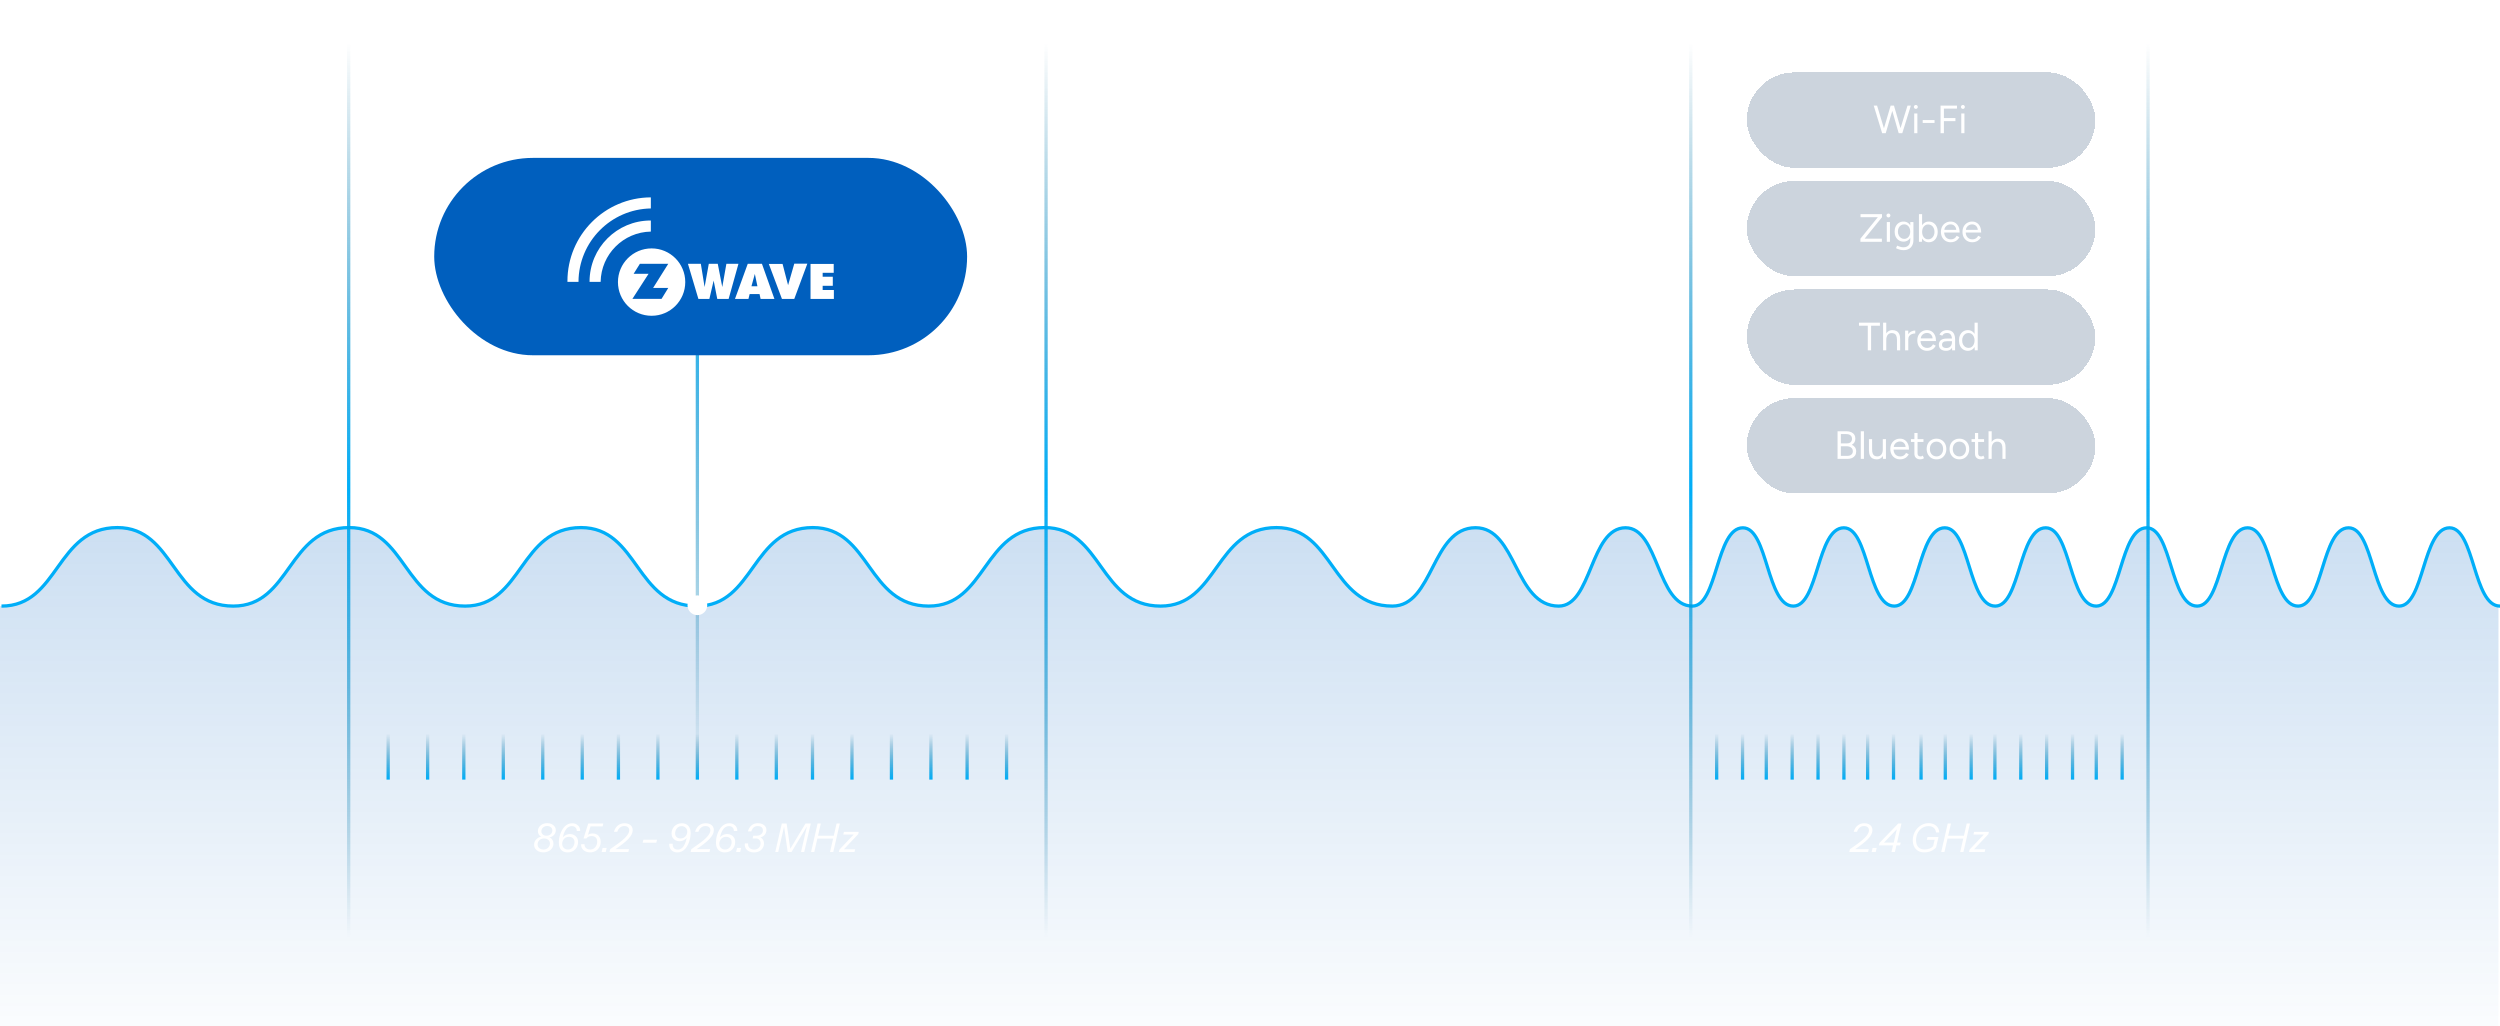 <svg xmlns="http://www.w3.org/2000/svg" width="760" height="312" fill="none" viewBox="0 0 760 312"><g clip-path="url(#clip0_615_357)"><path fill="url(#paint0_linear_615_357)" d="M759.533 184.253C751.37 184.253 751.835 160.457 744.189 160.457C736.025 160.457 736.49 184.253 728.844 184.253C720.681 184.253 721.146 160.457 713.499 160.457C705.336 160.457 705.801 184.253 698.155 184.253C689.991 184.253 690.456 160.457 682.81 160.457C674.647 160.457 675.112 184.253 667.465 184.253C659.302 184.253 659.767 160.457 652.121 160.457C643.957 160.457 644.422 184.253 636.776 184.253C628.613 184.253 629.078 160.457 621.431 160.457C613.268 160.457 613.733 184.253 606.087 184.253C597.923 184.253 598.388 160.457 590.742 160.457C582.579 160.457 583.044 184.253 575.397 184.253C567.234 184.253 567.699 160.457 560.053 160.457C551.889 160.457 552.354 184.253 544.708 184.253C536.545 184.253 537.01 160.457 529.363 160.457C521.2 160.457 521.665 184.253 514.018 184.253C503.22 184.253 503.823 160.443 493.697 160.443C482.898 160.443 483.501 184.253 473.375 184.253C459.925 184.253 460.682 160.429 448.093 160.429C434.643 160.429 435.401 184.253 422.812 184.253C404.074 184.253 405.125 160.387 387.576 160.387C368.838 160.387 369.889 184.253 352.34 184.253C333.602 184.253 334.653 160.387 317.104 160.387C298.366 160.387 299.417 184.253 281.868 184.253C263.131 184.253 264.181 160.387 246.632 160.387C227.895 160.387 228.945 184.253 211.396 184.253C192.659 184.253 193.709 160.387 176.16 160.387C157.423 160.387 158.473 184.253 140.924 184.253C122.187 184.253 123.237 160.387 105.688 160.387C86.951 160.387 88.002 184.253 70.453 184.253C51.715 184.253 52.766 160.387 35.217 160.387C16.479 160.387 17.53 184.253 -0.019 184.253L-0.017 327H759.535L759.533 184.253Z" opacity=".2"/><path stroke="#00AEF8" stroke-miterlimit="10" d="M760 184.253C751.837 184.253 752.302 160.457 744.655 160.457C736.492 160.457 736.957 184.253 729.311 184.253C721.148 184.253 721.613 160.457 713.966 160.457C705.803 160.457 706.268 184.253 698.621 184.253C690.458 184.253 690.923 160.457 683.277 160.457C675.114 160.457 675.579 184.253 667.932 184.253C659.769 184.253 660.234 160.457 652.587 160.457C644.424 160.457 644.889 184.253 637.243 184.253C629.08 184.253 629.545 160.457 621.898 160.457C613.735 160.457 614.2 184.253 606.553 184.253C598.39 184.253 598.855 160.457 591.209 160.457C583.046 160.457 583.511 184.253 575.864 184.253C567.701 184.253 568.166 160.457 560.519 160.457C552.356 160.457 552.821 184.253 545.175 184.253C537.012 184.253 537.477 160.457 529.83 160.457C521.667 160.457 522.132 184.253 514.485 184.253C503.687 184.253 504.29 160.443 494.164 160.443C483.365 160.443 483.968 184.253 473.842 184.253C460.392 184.253 461.149 160.429 448.56 160.429C435.11 160.429 435.868 184.253 423.278 184.253C404.541 184.253 405.592 160.387 388.043 160.387C369.305 160.387 370.356 184.253 352.807 184.253C334.069 184.253 335.12 160.387 317.571 160.387C298.833 160.387 299.884 184.253 282.335 184.253C263.598 184.253 264.648 160.387 247.099 160.387C228.362 160.387 229.412 184.253 211.863 184.253C193.126 184.253 194.176 160.387 176.627 160.387C157.89 160.387 158.94 184.253 141.391 184.253C122.654 184.253 123.704 160.387 106.155 160.387C87.418 160.387 88.469 184.253 70.919 184.253C52.182 184.253 53.233 160.387 35.684 160.387C16.946 160.387 17.997 184.253 0.448 184.253"/><path stroke="url(#paint1_linear_615_357)" stroke-miterlimit="10" d="M212 237L212 73"/><path stroke="url(#paint2_linear_615_357)" stroke-miterlimit="10" d="M106 285L106 13"/><path stroke="url(#paint3_linear_615_357)" stroke-miterlimit="10" d="M118 223L118 237"/><path stroke="url(#paint4_linear_615_357)" stroke-miterlimit="10" d="M130 223L130 237"/><path stroke="url(#paint5_linear_615_357)" stroke-miterlimit="10" d="M141 223L141 237"/><path stroke="url(#paint6_linear_615_357)" stroke-miterlimit="10" d="M153 223L153 237"/><path stroke="url(#paint7_linear_615_357)" stroke-miterlimit="10" d="M165 223L165 237"/><path stroke="url(#paint8_linear_615_357)" stroke-miterlimit="10" d="M177 223L177 237"/><path stroke="url(#paint9_linear_615_357)" stroke-miterlimit="10" d="M188 223L188 237"/><path stroke="url(#paint10_linear_615_357)" stroke-miterlimit="10" d="M200 223L200 237"/><path stroke="url(#paint11_linear_615_357)" stroke-miterlimit="10" d="M224 223L224 237"/><path stroke="url(#paint12_linear_615_357)" stroke-miterlimit="10" d="M212 223L212 237"/><path stroke="url(#paint13_linear_615_357)" stroke-miterlimit="10" d="M236 223L236 237"/><path stroke="url(#paint14_linear_615_357)" stroke-miterlimit="10" d="M247 223L247 237"/><path stroke="url(#paint15_linear_615_357)" stroke-miterlimit="10" d="M259 223L259 237"/><path stroke="url(#paint16_linear_615_357)" stroke-miterlimit="10" d="M271 223L271 237"/><path stroke="url(#paint17_linear_615_357)" stroke-miterlimit="10" d="M283 223L283 237"/><path stroke="url(#paint18_linear_615_357)" stroke-miterlimit="10" d="M294 223L294 237"/><path stroke="url(#paint19_linear_615_357)" stroke-miterlimit="10" d="M306 223L306 237"/><path stroke="url(#paint20_linear_615_357)" stroke-miterlimit="10" d="M318 285L318 13"/><path stroke="url(#paint21_linear_615_357)" stroke-miterlimit="10" d="M514 285L514 13"/><path stroke="url(#paint22_linear_615_357)" stroke-miterlimit="10" d="M521.868 223L521.868 237"/><path stroke="url(#paint23_linear_615_357)" stroke-miterlimit="10" d="M529.735 223L529.735 237"/><path stroke="url(#paint24_linear_615_357)" stroke-miterlimit="10" d="M536.948 223L536.948 237"/><path stroke="url(#paint25_linear_615_357)" stroke-miterlimit="10" d="M544.816 223L544.816 237"/><path stroke="url(#paint26_linear_615_357)" stroke-miterlimit="10" d="M552.684 223L552.684 237"/><path stroke="url(#paint27_linear_615_357)" stroke-miterlimit="10" d="M560.552 223L560.552 237"/><path stroke="url(#paint28_linear_615_357)" stroke-miterlimit="10" d="M567.764 223L567.764 237"/><path stroke="url(#paint29_linear_615_357)" stroke-miterlimit="10" d="M575.632 223L575.632 237"/><path stroke="url(#paint30_linear_615_357)" stroke-miterlimit="10" d="M591.368 223L591.368 237"/><path stroke="url(#paint31_linear_615_357)" stroke-miterlimit="10" d="M584 223L584 237"/><path stroke="url(#paint32_linear_615_357)" stroke-miterlimit="10" d="M599.235 223L599.235 237"/><path stroke="url(#paint33_linear_615_357)" stroke-miterlimit="10" d="M606.448 223L606.448 237"/><path stroke="url(#paint34_linear_615_357)" stroke-miterlimit="10" d="M614.316 223L614.316 237"/><path stroke="url(#paint35_linear_615_357)" stroke-miterlimit="10" d="M622.184 223L622.184 237"/><path stroke="url(#paint36_linear_615_357)" stroke-miterlimit="10" d="M630.052 223L630.052 237"/><path stroke="url(#paint37_linear_615_357)" stroke-miterlimit="10" d="M637.264 223L637.264 237"/><path stroke="url(#paint38_linear_615_357)" stroke-miterlimit="10" d="M645.132 223L645.132 237"/><path stroke="url(#paint39_linear_615_357)" stroke-miterlimit="10" d="M653 285L653 13"/><g filter="url(#filter0_d_615_357)"><circle cx="212" cy="184" r="3" fill="#fff"/></g><rect width="162" height="60" x="132" y="48" fill="#005FBE" rx="30"/><g clip-path="url(#clip1_615_357)"><path fill="#fff" d="M209.134 80.201H213.054L214.199 87.26L215.471 80.201H218.202L219.572 87.26L220.818 80.201H224.486L221.502 90.876H218.05L216.949 85.296L215.648 90.876H212.313L209.137 80.201H209.134ZM233.725 80.226H237.898L239.578 86.699L241.461 80.15H245.432L241.458 90.876H237.711L233.721 80.226H233.725ZM246.4 80.226V90.876H253.497V88.15H250.089V86.876H253.171V84.125H250.089V82.927H253.449V80.226H246.397H246.4ZM228.441 87.019L229.472 83.273L230.257 87.019H228.444H228.441ZM231.636 80.201H227.314L223.432 90.876H227.529L227.893 89.397H230.902L231.219 90.876H235.424L231.633 80.201H231.636ZM203.15 87.538L201.113 90.851H192.253L197.167 83.231H192.627L194.519 80.201H203.147L198.54 87.538H203.147H203.15ZM198.088 75.514C192.437 75.514 187.855 80.1 187.855 85.755C187.855 91.411 192.437 95.997 198.088 95.997C203.739 95.997 208.32 91.411 208.32 85.755C208.32 80.1 203.739 75.514 198.088 75.514ZM197.857 63.37V60C183.843 60.063 172.5 71.448 172.5 85.489C172.5 85.553 172.503 85.616 172.506 85.68H175.863C175.905 73.475 185.7 63.575 197.857 63.37ZM197.857 70.4V67.033C197.831 67.033 197.806 67.033 197.781 67.033C187.532 67.033 179.224 75.349 179.224 85.607C179.224 85.632 179.224 85.657 179.224 85.683H182.59C182.733 77.306 189.488 70.545 197.857 70.403V70.4Z"/></g><g filter="url(#filter1_d_615_357)"><rect width="106" height="29" x="531" y="22" fill="#002B57" fill-opacity=".2" rx="14.5" shape-rendering="crispEdges"/><path fill="#fff" d="M577.288 40.5L579.88 32.1H580.9L578.296 40.5H577.288ZM572.176 40.5L569.608 32.1H570.628L573.172 40.5H572.176ZM572.284 40.5L574.756 32.1H575.728L573.256 40.5H572.284ZM577.204 40.5L574.792 32.1H575.764L578.212 40.5H577.204ZM581.92 40.5V34.5H582.88V40.5H581.92ZM582.412 33.108C582.252 33.108 582.112 33.048 581.992 32.928C581.872 32.808 581.812 32.668 581.812 32.508C581.812 32.34 581.872 32.2 581.992 32.088C582.112 31.968 582.252 31.908 582.412 31.908C582.58 31.908 582.72 31.968 582.832 32.088C582.952 32.2 583.012 32.34 583.012 32.508C583.012 32.668 582.952 32.808 582.832 32.928C582.72 33.048 582.58 33.108 582.412 33.108ZM584.505 37.368V36.492H588.105V37.368H584.505ZM589.929 40.5V32.1H594.921V33.024H590.949V35.892H594.453V36.816H590.949V40.5H589.929ZM596.228 40.5V34.5H597.188V40.5H596.228ZM596.72 33.108C596.56 33.108 596.42 33.048 596.3 32.928C596.18 32.808 596.12 32.668 596.12 32.508C596.12 32.34 596.18 32.2 596.3 32.088C596.42 31.968 596.56 31.908 596.72 31.908C596.888 31.908 597.028 31.968 597.14 32.088C597.26 32.2 597.32 32.34 597.32 32.508C597.32 32.668 597.26 32.808 597.14 32.928C597.028 33.048 596.888 33.108 596.72 33.108Z"/></g><g filter="url(#filter2_d_615_357)"><rect width="106" height="29" x="531" y="55" fill="#002B57" fill-opacity=".2" rx="14.5" shape-rendering="crispEdges"/><path fill="#fff" d="M565.564 73.5V72.564L570.856 66.036H565.6V65.1H572.128V66.036L566.836 72.564H572.092V73.5H565.564ZM573.588 73.5V67.5H574.548V73.5H573.588ZM574.08 66.108C573.92 66.108 573.78 66.048 573.66 65.928C573.539 65.808 573.479 65.668 573.479 65.508C573.479 65.34 573.539 65.2 573.66 65.088C573.78 64.968 573.92 64.908 574.08 64.908C574.248 64.908 574.388 64.968 574.5 65.088C574.62 65.2 574.68 65.34 574.68 65.508C574.68 65.668 574.62 65.808 574.5 65.928C574.388 66.048 574.248 66.108 574.08 66.108ZM578.717 76.044C578.333 76.044 577.981 76.004 577.661 75.924C577.349 75.852 577.081 75.768 576.857 75.672C576.641 75.584 576.485 75.508 576.389 75.444L576.749 74.664C576.853 74.72 577.001 74.788 577.193 74.868C577.385 74.956 577.609 75.028 577.865 75.084C578.129 75.148 578.409 75.18 578.705 75.18C579.089 75.18 579.433 75.1 579.737 74.94C580.049 74.788 580.289 74.544 580.457 74.208C580.633 73.88 580.721 73.456 580.721 72.936V67.5H581.681V72.924C581.681 73.612 581.553 74.188 581.297 74.652C581.041 75.116 580.689 75.464 580.241 75.696C579.793 75.928 579.285 76.044 578.717 76.044ZM578.681 73.452C578.145 73.452 577.673 73.324 577.265 73.068C576.857 72.812 576.537 72.456 576.305 72C576.081 71.536 575.969 71.008 575.969 70.416C575.969 69.808 576.081 69.276 576.305 68.82C576.537 68.356 576.857 67.996 577.265 67.74C577.673 67.484 578.145 67.356 578.681 67.356C579.185 67.356 579.625 67.484 580.001 67.74C580.377 67.996 580.669 68.356 580.877 68.82C581.093 69.276 581.201 69.808 581.201 70.416C581.201 71.016 581.093 71.544 580.877 72C580.669 72.456 580.377 72.812 580.001 73.068C579.625 73.324 579.185 73.452 578.681 73.452ZM578.909 72.624C579.261 72.624 579.573 72.528 579.845 72.336C580.117 72.144 580.329 71.884 580.481 71.556C580.633 71.22 580.709 70.832 580.709 70.392C580.709 69.968 580.629 69.592 580.469 69.264C580.317 68.928 580.105 68.668 579.833 68.484C579.569 68.292 579.257 68.196 578.897 68.196C578.521 68.196 578.185 68.292 577.889 68.484C577.601 68.668 577.373 68.928 577.205 69.264C577.045 69.592 576.965 69.968 576.965 70.392C576.965 70.832 577.049 71.22 577.217 71.556C577.385 71.884 577.613 72.144 577.901 72.336C578.197 72.528 578.533 72.624 578.909 72.624ZM583.36 73.5V65.1H584.32V72.384L584.272 73.5H583.36ZM586.348 73.644C585.844 73.644 585.4 73.512 585.016 73.248C584.64 72.984 584.348 72.616 584.14 72.144C583.932 71.664 583.828 71.116 583.828 70.5C583.828 69.876 583.932 69.328 584.14 68.856C584.348 68.384 584.64 68.016 585.016 67.752C585.4 67.488 585.844 67.356 586.348 67.356C586.884 67.356 587.356 67.488 587.764 67.752C588.172 68.016 588.488 68.384 588.712 68.856C588.944 69.328 589.06 69.876 589.06 70.5C589.06 71.116 588.944 71.664 588.712 72.144C588.488 72.616 588.172 72.984 587.764 73.248C587.356 73.512 586.884 73.644 586.348 73.644ZM586.132 72.768C586.508 72.768 586.84 72.672 587.128 72.48C587.424 72.288 587.656 72.02 587.824 71.676C588 71.332 588.088 70.94 588.088 70.5C588.088 70.06 588.004 69.668 587.836 69.324C587.676 68.98 587.448 68.712 587.152 68.52C586.856 68.328 586.52 68.232 586.144 68.232C585.792 68.232 585.476 68.328 585.196 68.52C584.924 68.712 584.708 68.98 584.548 69.324C584.396 69.668 584.32 70.06 584.32 70.5C584.32 70.94 584.396 71.332 584.548 71.676C584.708 72.02 584.924 72.288 585.196 72.48C585.468 72.672 585.78 72.768 586.132 72.768ZM593.019 73.644C592.435 73.644 591.919 73.512 591.471 73.248C591.023 72.976 590.671 72.604 590.415 72.132C590.167 71.66 590.043 71.116 590.043 70.5C590.043 69.884 590.167 69.34 590.415 68.868C590.671 68.396 591.019 68.028 591.459 67.764C591.907 67.492 592.419 67.356 592.995 67.356C593.555 67.356 594.039 67.496 594.447 67.776C594.855 68.048 595.171 68.432 595.395 68.928C595.619 69.424 595.731 70.008 595.731 70.68H590.775L591.015 70.476C591.015 70.956 591.099 71.368 591.267 71.712C591.443 72.056 591.687 72.32 591.999 72.504C592.311 72.68 592.667 72.768 593.067 72.768C593.491 72.768 593.847 72.668 594.135 72.468C594.431 72.268 594.659 72.004 594.819 71.676L595.647 72.096C595.495 72.408 595.291 72.68 595.035 72.912C594.787 73.144 594.491 73.324 594.147 73.452C593.811 73.58 593.435 73.644 593.019 73.644ZM591.075 70.068L590.823 69.876H594.963L594.711 70.08C594.711 69.696 594.635 69.364 594.483 69.084C594.331 68.804 594.127 68.588 593.871 68.436C593.615 68.284 593.319 68.208 592.983 68.208C592.655 68.208 592.343 68.284 592.047 68.436C591.759 68.588 591.523 68.804 591.339 69.084C591.163 69.356 591.075 69.684 591.075 70.068ZM599.57 73.644C598.986 73.644 598.47 73.512 598.022 73.248C597.574 72.976 597.222 72.604 596.966 72.132C596.718 71.66 596.594 71.116 596.594 70.5C596.594 69.884 596.718 69.34 596.966 68.868C597.222 68.396 597.57 68.028 598.01 67.764C598.458 67.492 598.97 67.356 599.546 67.356C600.106 67.356 600.59 67.496 600.998 67.776C601.406 68.048 601.722 68.432 601.946 68.928C602.17 69.424 602.282 70.008 602.282 70.68H597.326L597.566 70.476C597.566 70.956 597.65 71.368 597.818 71.712C597.994 72.056 598.238 72.32 598.55 72.504C598.862 72.68 599.218 72.768 599.618 72.768C600.042 72.768 600.398 72.668 600.686 72.468C600.982 72.268 601.21 72.004 601.37 71.676L602.198 72.096C602.046 72.408 601.842 72.68 601.586 72.912C601.338 73.144 601.042 73.324 600.698 73.452C600.362 73.58 599.986 73.644 599.57 73.644ZM597.626 70.068L597.374 69.876H601.514L601.262 70.08C601.262 69.696 601.186 69.364 601.034 69.084C600.882 68.804 600.678 68.588 600.422 68.436C600.166 68.284 599.87 68.208 599.534 68.208C599.206 68.208 598.894 68.284 598.598 68.436C598.31 68.588 598.074 68.804 597.89 69.084C597.714 69.356 597.626 69.684 597.626 70.068Z"/></g><g filter="url(#filter3_d_615_357)"><rect width="106" height="29" x="531" y="88" fill="#002B57" fill-opacity=".2" rx="14.5" shape-rendering="crispEdges"/><path fill="#fff" d="M567.808 106.5V99.024H565.132V98.1H571.492V99.024H568.816V106.5H567.808ZM572.461 106.5V98.1H573.421V106.5H572.461ZM576.685 106.5V103.428H577.645V106.5H576.685ZM576.685 103.428C576.685 102.836 576.613 102.384 576.469 102.072C576.333 101.76 576.145 101.548 575.905 101.436C575.665 101.316 575.393 101.256 575.089 101.256C574.561 101.256 574.149 101.444 573.853 101.82C573.565 102.188 573.421 102.712 573.421 103.392H572.953C572.953 102.76 573.045 102.216 573.229 101.76C573.421 101.304 573.693 100.956 574.045 100.716C574.397 100.476 574.821 100.356 575.317 100.356C575.781 100.356 576.189 100.452 576.541 100.644C576.893 100.828 577.165 101.124 577.357 101.532C577.557 101.94 577.653 102.476 577.645 103.14V103.428H576.685ZM579.681 103.248C579.681 102.6 579.805 102.076 580.053 101.676C580.301 101.268 580.617 100.968 581.001 100.776C581.393 100.576 581.805 100.476 582.237 100.476V101.376C581.885 101.376 581.545 101.436 581.217 101.556C580.897 101.668 580.633 101.856 580.425 102.12C580.217 102.384 580.113 102.744 580.113 103.2L579.681 103.248ZM579.153 106.5V100.5H580.113V106.5H579.153ZM585.835 106.644C585.251 106.644 584.735 106.512 584.287 106.248C583.839 105.976 583.487 105.604 583.231 105.132C582.983 104.66 582.859 104.116 582.859 103.5C582.859 102.884 582.983 102.34 583.231 101.868C583.487 101.396 583.835 101.028 584.275 100.764C584.723 100.492 585.235 100.356 585.811 100.356C586.371 100.356 586.855 100.496 587.263 100.776C587.671 101.048 587.987 101.432 588.211 101.928C588.435 102.424 588.547 103.008 588.547 103.68H583.591L583.831 103.476C583.831 103.956 583.915 104.368 584.083 104.712C584.259 105.056 584.503 105.32 584.815 105.504C585.127 105.68 585.483 105.768 585.883 105.768C586.307 105.768 586.663 105.668 586.951 105.468C587.247 105.268 587.475 105.004 587.635 104.676L588.463 105.096C588.311 105.408 588.107 105.68 587.851 105.912C587.603 106.144 587.307 106.324 586.963 106.452C586.627 106.58 586.251 106.644 585.835 106.644ZM583.891 103.068L583.639 102.876H587.779L587.527 103.08C587.527 102.696 587.451 102.364 587.299 102.084C587.147 101.804 586.943 101.588 586.687 101.436C586.431 101.284 586.135 101.208 585.799 101.208C585.471 101.208 585.159 101.284 584.863 101.436C584.575 101.588 584.339 101.804 584.155 102.084C583.979 102.356 583.891 102.684 583.891 103.068ZM593.454 106.5L593.406 105.516V103.332C593.406 102.86 593.354 102.472 593.25 102.168C593.146 101.856 592.982 101.62 592.758 101.46C592.534 101.3 592.242 101.22 591.882 101.22C591.554 101.22 591.27 101.288 591.03 101.424C590.798 101.552 590.606 101.76 590.454 102.048L589.59 101.712C589.742 101.432 589.926 101.192 590.142 100.992C590.358 100.784 590.61 100.628 590.898 100.524C591.186 100.412 591.514 100.356 591.882 100.356C592.442 100.356 592.902 100.468 593.262 100.692C593.63 100.908 593.906 101.232 594.09 101.664C594.274 102.088 594.362 102.616 594.354 103.248L594.342 106.5H593.454ZM591.654 106.644C590.95 106.644 590.398 106.484 589.998 106.164C589.606 105.836 589.41 105.384 589.41 104.808C589.41 104.2 589.61 103.736 590.01 103.416C590.418 103.088 590.986 102.924 591.714 102.924H593.43V103.728H591.93C591.37 103.728 590.97 103.82 590.73 104.004C590.498 104.188 590.382 104.452 590.382 104.796C590.382 105.108 590.498 105.356 590.73 105.54C590.962 105.716 591.286 105.804 591.702 105.804C592.046 105.804 592.346 105.732 592.602 105.588C592.858 105.436 593.054 105.224 593.19 104.952C593.334 104.672 593.406 104.344 593.406 103.968H593.814C593.814 104.784 593.63 105.436 593.262 105.924C592.894 106.404 592.358 106.644 591.654 106.644ZM600.315 106.5L600.267 105.384V98.1H601.227V106.5H600.315ZM598.239 106.644C597.703 106.644 597.231 106.512 596.823 106.248C596.415 105.984 596.095 105.616 595.863 105.144C595.639 104.664 595.527 104.116 595.527 103.5C595.527 102.876 595.639 102.328 595.863 101.856C596.095 101.384 596.415 101.016 596.823 100.752C597.231 100.488 597.703 100.356 598.239 100.356C598.743 100.356 599.183 100.488 599.559 100.752C599.943 101.016 600.239 101.384 600.447 101.856C600.655 102.328 600.759 102.876 600.759 103.5C600.759 104.116 600.655 104.664 600.447 105.144C600.239 105.616 599.943 105.984 599.559 106.248C599.183 106.512 598.743 106.644 598.239 106.644ZM598.455 105.768C598.807 105.768 599.119 105.672 599.391 105.48C599.663 105.288 599.875 105.02 600.027 104.676C600.187 104.332 600.267 103.94 600.267 103.5C600.267 103.06 600.187 102.668 600.027 102.324C599.875 101.98 599.663 101.712 599.391 101.52C599.119 101.328 598.803 101.232 598.443 101.232C598.067 101.232 597.731 101.328 597.435 101.52C597.147 101.712 596.919 101.98 596.751 102.324C596.583 102.668 596.499 103.06 596.499 103.5C596.499 103.94 596.583 104.332 596.751 104.676C596.919 105.02 597.151 105.288 597.447 105.48C597.743 105.672 598.079 105.768 598.455 105.768Z"/></g><g filter="url(#filter4_d_615_357)"><rect width="106" height="29" x="531" y="121" fill="#002B57" fill-opacity=".2" rx="14.5" shape-rendering="crispEdges"/><path fill="#fff" d="M558.616 139.5V131.1H561.268C561.844 131.1 562.336 131.188 562.744 131.364C563.152 131.54 563.468 131.8 563.692 132.144C563.916 132.48 564.028 132.892 564.028 133.38C564.028 133.788 563.936 134.148 563.752 134.46C563.568 134.764 563.308 135.012 562.972 135.204C563.388 135.404 563.708 135.672 563.932 136.008C564.164 136.344 564.28 136.744 564.28 137.208C564.28 137.696 564.172 138.112 563.956 138.456C563.74 138.792 563.432 139.052 563.032 139.236C562.64 139.412 562.168 139.5 561.616 139.5H558.616ZM559.624 138.588H561.568C562.096 138.588 562.508 138.464 562.804 138.216C563.108 137.96 563.26 137.612 563.26 137.172C563.26 136.7 563.088 136.332 562.744 136.068C562.4 135.796 561.92 135.66 561.304 135.66H559.624V138.588ZM559.624 134.784H561.52C561.984 134.784 562.348 134.66 562.612 134.412C562.876 134.164 563.008 133.82 563.008 133.38C563.008 132.924 562.852 132.576 562.54 132.336C562.236 132.088 561.804 131.964 561.244 131.964H559.624V134.784ZM565.676 139.5V131.1H566.636V139.5H565.676ZM572.429 139.5L572.369 138.396V133.5H573.329V139.5H572.429ZM568.157 136.572V133.5H569.117V136.572H568.157ZM569.117 136.572C569.117 137.164 569.185 137.616 569.321 137.928C569.457 138.24 569.645 138.456 569.885 138.576C570.133 138.688 570.409 138.744 570.713 138.744C571.233 138.744 571.637 138.556 571.925 138.18C572.221 137.804 572.369 137.28 572.369 136.608H572.837C572.837 137.24 572.745 137.784 572.561 138.24C572.377 138.696 572.109 139.044 571.757 139.284C571.413 139.524 570.989 139.644 570.485 139.644C570.021 139.644 569.613 139.552 569.261 139.368C568.909 139.176 568.637 138.876 568.445 138.468C568.253 138.052 568.157 137.516 568.157 136.86V136.572H569.117ZM577.632 139.644C577.048 139.644 576.532 139.512 576.084 139.248C575.636 138.976 575.284 138.604 575.028 138.132C574.78 137.66 574.656 137.116 574.656 136.5C574.656 135.884 574.78 135.34 575.028 134.868C575.284 134.396 575.632 134.028 576.072 133.764C576.52 133.492 577.032 133.356 577.608 133.356C578.168 133.356 578.652 133.496 579.06 133.776C579.468 134.048 579.784 134.432 580.008 134.928C580.232 135.424 580.344 136.008 580.344 136.68H575.388L575.628 136.476C575.628 136.956 575.712 137.368 575.88 137.712C576.056 138.056 576.3 138.32 576.612 138.504C576.924 138.68 577.28 138.768 577.68 138.768C578.104 138.768 578.46 138.668 578.748 138.468C579.044 138.268 579.272 138.004 579.432 137.676L580.26 138.096C580.108 138.408 579.904 138.68 579.648 138.912C579.4 139.144 579.104 139.324 578.76 139.452C578.424 139.58 578.048 139.644 577.632 139.644ZM575.688 136.068L575.436 135.876H579.576L579.324 136.08C579.324 135.696 579.248 135.364 579.096 135.084C578.944 134.804 578.74 134.588 578.484 134.436C578.228 134.284 577.932 134.208 577.596 134.208C577.268 134.208 576.956 134.284 576.66 134.436C576.372 134.588 576.136 134.804 575.952 135.084C575.776 135.356 575.688 135.684 575.688 136.068ZM583.811 139.644C583.227 139.644 582.775 139.492 582.455 139.188C582.135 138.884 581.975 138.456 581.975 137.904V131.628H582.935V137.808C582.935 138.112 583.015 138.348 583.175 138.516C583.343 138.676 583.575 138.756 583.871 138.756C583.967 138.756 584.059 138.744 584.147 138.72C584.243 138.688 584.367 138.616 584.519 138.504L584.891 139.284C584.683 139.42 584.495 139.512 584.327 139.56C584.159 139.616 583.987 139.644 583.811 139.644ZM580.931 134.352V133.5H584.735V134.352H580.931ZM588.707 139.644C588.123 139.644 587.603 139.512 587.147 139.248C586.699 138.976 586.347 138.604 586.091 138.132C585.835 137.66 585.707 137.116 585.707 136.5C585.707 135.884 585.831 135.34 586.079 134.868C586.335 134.396 586.687 134.028 587.135 133.764C587.591 133.492 588.107 133.356 588.683 133.356C589.275 133.356 589.795 133.492 590.243 133.764C590.699 134.028 591.051 134.396 591.299 134.868C591.555 135.34 591.683 135.884 591.683 136.5C591.683 137.116 591.555 137.66 591.299 138.132C591.051 138.604 590.703 138.976 590.255 139.248C589.807 139.512 589.291 139.644 588.707 139.644ZM588.707 138.756C589.107 138.756 589.455 138.66 589.751 138.468C590.047 138.276 590.279 138.012 590.447 137.676C590.623 137.34 590.711 136.948 590.711 136.5C590.711 136.052 590.623 135.66 590.447 135.324C590.279 134.988 590.043 134.724 589.739 134.532C589.435 134.34 589.083 134.244 588.683 134.244C588.291 134.244 587.943 134.34 587.639 134.532C587.343 134.724 587.107 134.988 586.931 135.324C586.763 135.66 586.679 136.052 586.679 136.5C586.679 136.94 586.763 137.332 586.931 137.676C587.107 138.012 587.347 138.276 587.651 138.468C587.963 138.66 588.315 138.756 588.707 138.756ZM595.668 139.644C595.084 139.644 594.564 139.512 594.108 139.248C593.66 138.976 593.308 138.604 593.052 138.132C592.796 137.66 592.668 137.116 592.668 136.5C592.668 135.884 592.792 135.34 593.04 134.868C593.296 134.396 593.648 134.028 594.096 133.764C594.552 133.492 595.068 133.356 595.644 133.356C596.236 133.356 596.756 133.492 597.204 133.764C597.66 134.028 598.012 134.396 598.26 134.868C598.516 135.34 598.644 135.884 598.644 136.5C598.644 137.116 598.516 137.66 598.26 138.132C598.012 138.604 597.664 138.976 597.216 139.248C596.768 139.512 596.252 139.644 595.668 139.644ZM595.668 138.756C596.068 138.756 596.416 138.66 596.712 138.468C597.008 138.276 597.24 138.012 597.408 137.676C597.584 137.34 597.672 136.948 597.672 136.5C597.672 136.052 597.584 135.66 597.408 135.324C597.24 134.988 597.004 134.724 596.7 134.532C596.396 134.34 596.044 134.244 595.644 134.244C595.252 134.244 594.904 134.34 594.6 134.532C594.304 134.724 594.068 134.988 593.892 135.324C593.724 135.66 593.64 136.052 593.64 136.5C593.64 136.94 593.724 137.332 593.892 137.676C594.068 138.012 594.308 138.276 594.612 138.468C594.924 138.66 595.276 138.756 595.668 138.756ZM602.233 139.644C601.649 139.644 601.197 139.492 600.877 139.188C600.557 138.884 600.397 138.456 600.397 137.904V131.628H601.357V137.808C601.357 138.112 601.437 138.348 601.597 138.516C601.765 138.676 601.997 138.756 602.293 138.756C602.389 138.756 602.481 138.744 602.569 138.72C602.665 138.688 602.789 138.616 602.941 138.504L603.313 139.284C603.105 139.42 602.917 139.512 602.749 139.56C602.581 139.616 602.409 139.644 602.233 139.644ZM599.353 134.352V133.5H603.157V134.352H599.353ZM604.512 139.5V131.1H605.472V139.5H604.512ZM608.736 139.5V136.428H609.696V139.5H608.736ZM608.736 136.428C608.736 135.836 608.664 135.384 608.52 135.072C608.384 134.76 608.196 134.548 607.956 134.436C607.716 134.316 607.444 134.256 607.14 134.256C606.612 134.256 606.2 134.444 605.904 134.82C605.616 135.188 605.472 135.712 605.472 136.392H605.004C605.004 135.76 605.096 135.216 605.28 134.76C605.472 134.304 605.744 133.956 606.096 133.716C606.448 133.476 606.872 133.356 607.368 133.356C607.832 133.356 608.24 133.452 608.592 133.644C608.944 133.828 609.216 134.124 609.408 134.532C609.608 134.94 609.704 135.476 609.696 136.14V136.428H608.736Z"/></g><path fill="#fff" d="M165.187 259.12C164.675 259.12 164.203 259.028 163.771 258.844C163.347 258.652 163.007 258.38 162.751 258.028C162.495 257.676 162.367 257.264 162.367 256.792C162.367 256.432 162.439 256.1 162.583 255.796C162.735 255.492 162.935 255.228 163.183 255.004C163.439 254.78 163.727 254.604 164.047 254.476C164.367 254.348 164.703 254.284 165.055 254.284L165.127 254.428C164.823 254.428 164.547 254.352 164.299 254.2C164.059 254.04 163.867 253.828 163.723 253.564C163.587 253.3 163.519 253.008 163.519 252.688C163.519 252.336 163.587 252.012 163.723 251.716C163.867 251.42 164.067 251.164 164.323 250.948C164.579 250.724 164.879 250.552 165.223 250.432C165.567 250.304 165.943 250.24 166.351 250.24C166.847 250.24 167.291 250.332 167.683 250.516C168.083 250.7 168.395 250.956 168.619 251.284C168.851 251.604 168.967 251.98 168.967 252.412C168.967 252.732 168.899 253.028 168.763 253.3C168.635 253.564 168.459 253.796 168.235 253.996C168.011 254.196 167.751 254.352 167.455 254.464C167.167 254.568 166.859 254.62 166.531 254.62L166.495 254.476C166.815 254.476 167.107 254.564 167.371 254.74C167.635 254.916 167.847 255.152 168.007 255.448C168.167 255.744 168.247 256.076 168.247 256.444C168.247 256.82 168.171 257.172 168.019 257.5C167.875 257.82 167.663 258.104 167.383 258.352C167.111 258.592 166.787 258.78 166.411 258.916C166.043 259.052 165.635 259.12 165.187 259.12ZM165.187 258.256C165.475 258.256 165.739 258.212 165.979 258.124C166.219 258.028 166.427 257.9 166.603 257.74C166.787 257.572 166.927 257.376 167.023 257.152C167.127 256.928 167.179 256.688 167.179 256.432C167.179 255.944 167.007 255.568 166.663 255.304C166.327 255.032 165.907 254.896 165.403 254.896C165.099 254.896 164.827 254.944 164.587 255.04C164.347 255.128 164.139 255.256 163.963 255.424C163.795 255.592 163.663 255.784 163.567 256C163.479 256.216 163.435 256.444 163.435 256.684C163.435 257.18 163.607 257.568 163.951 257.848C164.295 258.12 164.707 258.256 165.187 258.256ZM166.135 254.056C166.399 254.056 166.639 254.016 166.855 253.936C167.079 253.856 167.267 253.744 167.419 253.6C167.579 253.456 167.699 253.292 167.779 253.108C167.867 252.916 167.911 252.708 167.911 252.484C167.911 252.052 167.763 251.716 167.467 251.476C167.171 251.228 166.803 251.104 166.363 251.104C166.107 251.104 165.871 251.144 165.655 251.224C165.439 251.304 165.247 251.42 165.079 251.572C164.919 251.716 164.795 251.884 164.707 252.076C164.619 252.268 164.575 252.48 164.575 252.712C164.575 253.128 164.723 253.456 165.019 253.696C165.315 253.936 165.687 254.056 166.135 254.056ZM172.575 259.132C172.023 259.132 171.543 259.016 171.135 258.784C170.735 258.552 170.423 258.212 170.199 257.764C169.983 257.308 169.875 256.752 169.875 256.096C169.875 255.744 169.907 255.356 169.971 254.932C170.043 254.508 170.151 254.08 170.295 253.648C170.439 253.208 170.619 252.788 170.835 252.388C171.059 251.988 171.319 251.628 171.615 251.308C171.919 250.988 172.263 250.736 172.647 250.552C173.031 250.368 173.459 250.276 173.931 250.276C174.459 250.276 174.911 250.392 175.287 250.624C175.671 250.848 175.955 251.14 176.139 251.5C176.331 251.852 176.403 252.228 176.355 252.628H175.323C175.355 252.42 175.323 252.2 175.227 251.968C175.131 251.736 174.971 251.54 174.747 251.38C174.523 251.22 174.227 251.14 173.859 251.14C173.443 251.14 173.055 251.26 172.695 251.5C172.343 251.74 172.031 252.112 171.759 252.616C171.487 253.112 171.267 253.744 171.099 254.512L170.931 255.28L170.739 255.148C170.947 254.66 171.287 254.272 171.759 253.984C172.239 253.696 172.755 253.552 173.307 253.552C173.739 253.552 174.139 253.648 174.507 253.84C174.875 254.024 175.171 254.296 175.395 254.656C175.619 255.016 175.731 255.464 175.731 256C175.731 256.416 175.659 256.812 175.515 257.188C175.371 257.564 175.159 257.9 174.879 258.196C174.607 258.484 174.275 258.712 173.883 258.88C173.499 259.048 173.063 259.132 172.575 259.132ZM172.659 258.256C173.019 258.256 173.323 258.184 173.571 258.04C173.827 257.888 174.035 257.696 174.195 257.464C174.355 257.232 174.471 256.984 174.543 256.72C174.615 256.456 174.651 256.212 174.651 255.988C174.651 255.62 174.571 255.32 174.411 255.088C174.259 254.848 174.055 254.672 173.799 254.56C173.551 254.448 173.279 254.392 172.983 254.392C172.663 254.392 172.375 254.448 172.119 254.56C171.863 254.672 171.643 254.828 171.459 255.028C171.283 255.228 171.147 255.456 171.051 255.712C170.955 255.96 170.907 256.224 170.907 256.504C170.907 257.032 171.071 257.456 171.399 257.776C171.727 258.096 172.147 258.256 172.659 258.256ZM179.41 259.12C178.946 259.12 178.534 259.052 178.174 258.916C177.822 258.772 177.526 258.584 177.286 258.352C177.054 258.112 176.882 257.844 176.77 257.548C176.666 257.252 176.634 256.948 176.674 256.636H177.682C177.666 256.916 177.722 257.18 177.85 257.428C177.978 257.676 178.174 257.876 178.438 258.028C178.702 258.18 179.03 258.256 179.422 258.256C179.678 258.256 179.914 258.216 180.13 258.136C180.354 258.056 180.55 257.944 180.718 257.8C180.894 257.648 181.042 257.472 181.162 257.272C181.29 257.072 181.386 256.856 181.45 256.624C181.514 256.384 181.546 256.136 181.546 255.88C181.546 255.312 181.394 254.884 181.09 254.596C180.786 254.308 180.37 254.164 179.842 254.164C179.522 254.164 179.222 254.224 178.942 254.344C178.67 254.456 178.446 254.64 178.27 254.896H177.394L178.822 250.36H183.394L183.202 251.224H179.218L179.638 250.864L178.558 254.344L178.426 254.068C178.61 253.852 178.85 253.684 179.146 253.564C179.45 253.436 179.79 253.372 180.166 253.372C180.654 253.372 181.082 253.476 181.45 253.684C181.818 253.892 182.102 254.188 182.302 254.572C182.51 254.948 182.614 255.396 182.614 255.916C182.614 256.284 182.562 256.628 182.458 256.948C182.354 257.268 182.206 257.564 182.014 257.836C181.83 258.1 181.606 258.328 181.342 258.52C181.078 258.712 180.782 258.86 180.454 258.964C180.134 259.068 179.786 259.12 179.41 259.12ZM182.905 259L183.193 257.764H184.429L184.141 259H182.905ZM185.297 259L185.489 258.16C186.553 257.44 187.453 256.8 188.189 256.24C188.933 255.68 189.529 255.176 189.977 254.728C190.433 254.272 190.765 253.856 190.973 253.48C191.181 253.104 191.285 252.748 191.285 252.412C191.285 252.004 191.153 251.688 190.889 251.464C190.633 251.232 190.269 251.116 189.797 251.116C189.285 251.116 188.845 251.268 188.477 251.572C188.109 251.868 187.833 252.3 187.649 252.868H186.641C186.873 252.036 187.273 251.396 187.841 250.948C188.409 250.492 189.093 250.264 189.893 250.264C190.397 250.264 190.829 250.352 191.189 250.528C191.557 250.696 191.841 250.936 192.041 251.248C192.241 251.56 192.341 251.928 192.341 252.352C192.341 252.776 192.233 253.208 192.017 253.648C191.801 254.088 191.461 254.556 190.997 255.052C190.533 255.54 189.921 256.076 189.161 256.66C188.409 257.244 187.493 257.892 186.413 258.604L186.293 258.136H191.225L191.021 259H185.297ZM195.367 256.192L195.583 255.28H199.735L199.519 256.192H195.367ZM205.927 259.132C205.391 259.132 204.931 259.016 204.547 258.784C204.163 258.552 203.875 258.236 203.683 257.836C203.491 257.436 203.419 256.988 203.467 256.492H204.499C204.475 256.804 204.507 257.096 204.595 257.368C204.691 257.632 204.851 257.848 205.075 258.016C205.307 258.184 205.619 258.268 206.011 258.268C206.467 258.268 206.867 258.14 207.211 257.884C207.563 257.628 207.867 257.24 208.123 256.72C208.379 256.2 208.587 255.552 208.747 254.776L208.903 254.008L209.095 254.14C208.959 254.46 208.759 254.74 208.495 254.98C208.231 255.22 207.931 255.408 207.595 255.544C207.259 255.672 206.911 255.736 206.551 255.736C206.127 255.736 205.731 255.644 205.363 255.46C205.003 255.276 204.711 255.008 204.487 254.656C204.263 254.296 204.151 253.86 204.151 253.348C204.151 252.948 204.223 252.564 204.367 252.196C204.511 251.828 204.719 251.5 204.991 251.212C205.263 250.924 205.591 250.696 205.975 250.528C206.367 250.36 206.803 250.276 207.283 250.276C207.835 250.276 208.311 250.392 208.711 250.624C209.111 250.856 209.419 251.196 209.635 251.644C209.851 252.084 209.959 252.632 209.959 253.288C209.959 253.624 209.927 254 209.863 254.416C209.799 254.832 209.699 255.26 209.563 255.7C209.427 256.14 209.251 256.564 209.035 256.972C208.819 257.38 208.563 257.748 208.267 258.076C207.971 258.396 207.627 258.652 207.235 258.844C206.851 259.036 206.415 259.132 205.927 259.132ZM206.875 254.896C207.187 254.896 207.467 254.84 207.715 254.728C207.971 254.616 208.187 254.464 208.363 254.272C208.547 254.072 208.687 253.852 208.783 253.612C208.879 253.364 208.927 253.108 208.927 252.844C208.927 252.348 208.763 251.944 208.435 251.632C208.115 251.312 207.703 251.152 207.199 251.152C206.847 251.152 206.543 251.228 206.287 251.38C206.039 251.524 205.835 251.712 205.675 251.944C205.523 252.168 205.411 252.408 205.339 252.664C205.267 252.912 205.231 253.144 205.231 253.36C205.231 253.704 205.307 253.992 205.459 254.224C205.619 254.448 205.823 254.616 206.071 254.728C206.327 254.84 206.595 254.896 206.875 254.896ZM209.965 259L210.157 258.16C211.221 257.44 212.121 256.8 212.857 256.24C213.601 255.68 214.197 255.176 214.645 254.728C215.101 254.272 215.433 253.856 215.641 253.48C215.849 253.104 215.953 252.748 215.953 252.412C215.953 252.004 215.821 251.688 215.557 251.464C215.301 251.232 214.937 251.116 214.465 251.116C213.953 251.116 213.513 251.268 213.145 251.572C212.777 251.868 212.501 252.3 212.317 252.868H211.309C211.541 252.036 211.941 251.396 212.509 250.948C213.077 250.492 213.761 250.264 214.561 250.264C215.065 250.264 215.497 250.352 215.857 250.528C216.225 250.696 216.509 250.936 216.709 251.248C216.909 251.56 217.009 251.928 217.009 252.352C217.009 252.776 216.901 253.208 216.685 253.648C216.469 254.088 216.129 254.556 215.665 255.052C215.201 255.54 214.589 256.076 213.829 256.66C213.077 257.244 212.161 257.892 211.081 258.604L210.961 258.136H215.893L215.689 259H209.965ZM220.34 259.132C219.788 259.132 219.308 259.016 218.9 258.784C218.5 258.552 218.188 258.212 217.964 257.764C217.748 257.308 217.64 256.752 217.64 256.096C217.64 255.744 217.672 255.356 217.736 254.932C217.808 254.508 217.916 254.08 218.06 253.648C218.204 253.208 218.384 252.788 218.6 252.388C218.824 251.988 219.084 251.628 219.38 251.308C219.684 250.988 220.028 250.736 220.412 250.552C220.796 250.368 221.224 250.276 221.696 250.276C222.224 250.276 222.676 250.392 223.052 250.624C223.436 250.848 223.72 251.14 223.904 251.5C224.096 251.852 224.168 252.228 224.12 252.628H223.088C223.12 252.42 223.088 252.2 222.992 251.968C222.896 251.736 222.736 251.54 222.512 251.38C222.288 251.22 221.992 251.14 221.624 251.14C221.208 251.14 220.82 251.26 220.46 251.5C220.108 251.74 219.796 252.112 219.524 252.616C219.252 253.112 219.032 253.744 218.864 254.512L218.696 255.28L218.504 255.148C218.712 254.66 219.052 254.272 219.524 253.984C220.004 253.696 220.52 253.552 221.072 253.552C221.504 253.552 221.904 253.648 222.272 253.84C222.64 254.024 222.936 254.296 223.16 254.656C223.384 255.016 223.496 255.464 223.496 256C223.496 256.416 223.424 256.812 223.28 257.188C223.136 257.564 222.924 257.9 222.644 258.196C222.372 258.484 222.04 258.712 221.648 258.88C221.264 259.048 220.828 259.132 220.34 259.132ZM220.424 258.256C220.784 258.256 221.088 258.184 221.336 258.04C221.592 257.888 221.8 257.696 221.96 257.464C222.12 257.232 222.236 256.984 222.308 256.72C222.38 256.456 222.416 256.212 222.416 255.988C222.416 255.62 222.336 255.32 222.176 255.088C222.024 254.848 221.82 254.672 221.564 254.56C221.316 254.448 221.044 254.392 220.748 254.392C220.428 254.392 220.14 254.448 219.884 254.56C219.628 254.672 219.408 254.828 219.224 255.028C219.048 255.228 218.912 255.456 218.816 255.712C218.72 255.96 218.672 256.224 218.672 256.504C218.672 257.032 218.836 257.456 219.164 257.776C219.492 258.096 219.912 258.256 220.424 258.256ZM223.78 259L224.068 257.764H225.304L225.016 259H223.78ZM229.241 259.132C228.785 259.132 228.369 259.064 227.993 258.928C227.625 258.792 227.313 258.604 227.057 258.364C226.809 258.116 226.629 257.824 226.517 257.488C226.405 257.152 226.377 256.788 226.433 256.396H227.417C227.393 256.676 227.417 256.932 227.489 257.164C227.569 257.388 227.689 257.584 227.849 257.752C228.017 257.92 228.221 258.048 228.461 258.136C228.701 258.224 228.969 258.268 229.265 258.268C229.553 258.268 229.813 258.224 230.045 258.136C230.285 258.04 230.493 257.908 230.669 257.74C230.845 257.572 230.977 257.376 231.065 257.152C231.161 256.92 231.209 256.664 231.209 256.384C231.209 255.944 231.085 255.588 230.837 255.316C230.589 255.036 230.265 254.896 229.865 254.896H228.809L228.989 254.056H230.021C230.405 254.056 230.737 253.988 231.017 253.852C231.305 253.716 231.529 253.528 231.689 253.288C231.849 253.048 231.929 252.768 231.929 252.448C231.929 252.032 231.793 251.708 231.521 251.476C231.249 251.244 230.865 251.128 230.369 251.128C229.873 251.128 229.457 251.264 229.121 251.536C228.793 251.808 228.553 252.212 228.401 252.748H227.369C227.577 251.956 227.941 251.344 228.461 250.912C228.989 250.472 229.629 250.252 230.381 250.252C230.901 250.252 231.357 250.34 231.749 250.516C232.141 250.692 232.445 250.936 232.661 251.248C232.885 251.56 232.997 251.924 232.997 252.34C232.997 252.684 232.925 253.004 232.781 253.3C232.637 253.596 232.441 253.852 232.193 254.068C231.945 254.276 231.665 254.428 231.353 254.524C231.049 254.62 230.729 254.64 230.393 254.584L230.381 254.344C230.965 254.424 231.421 254.648 231.749 255.016C232.085 255.376 232.253 255.848 232.253 256.432C232.253 256.824 232.177 257.184 232.025 257.512C231.881 257.84 231.673 258.128 231.401 258.376C231.137 258.616 230.821 258.804 230.453 258.94C230.085 259.068 229.681 259.132 229.241 259.132ZM235.678 259L237.67 250.36H239.134L240.334 258.688H239.854L244.87 250.36H246.478L244.486 259H243.514L245.386 250.876H245.518L240.634 259H239.458L238.306 250.948H238.438L236.578 259H235.678ZM246.565 259L248.545 250.36H249.529L247.549 259H246.565ZM252.337 259L254.317 250.36H255.301L253.321 259H252.337ZM248.197 254.068H253.909L253.717 254.932H248.005L248.197 254.068ZM255.016 259L255.172 258.304L259.948 253.252L260.32 253.696H256.36L256.552 252.88H261.064L260.896 253.576L256.132 258.628L255.76 258.184H259.96L259.768 259H255.016Z"/><path fill="#fff" d="M562.178 259L562.37 258.16C563.434 257.44 564.334 256.8 565.07 256.24C565.814 255.68 566.41 255.176 566.858 254.728C567.314 254.272 567.646 253.856 567.854 253.48C568.062 253.104 568.166 252.748 568.166 252.412C568.166 252.004 568.034 251.688 567.77 251.464C567.514 251.232 567.15 251.116 566.678 251.116C566.166 251.116 565.726 251.268 565.358 251.572C564.99 251.868 564.714 252.3 564.53 252.868H563.522C563.754 252.036 564.154 251.396 564.722 250.948C565.29 250.492 565.974 250.264 566.774 250.264C567.278 250.264 567.71 250.352 568.07 250.528C568.438 250.696 568.722 250.936 568.922 251.248C569.122 251.56 569.222 251.928 569.222 252.352C569.222 252.776 569.114 253.208 568.898 253.648C568.682 254.088 568.342 254.556 567.878 255.052C567.414 255.54 566.802 256.076 566.042 256.66C565.29 257.244 564.374 257.892 563.294 258.604L563.174 258.136H568.106L567.902 259H562.178ZM568.985 259L569.273 257.764H570.509L570.221 259H568.985ZM575.016 259L575.544 256.72L575.616 256.48L576.756 251.548H577.152L572.352 256.54L572.052 256.144H577.812L577.608 257.008H571.176L571.356 256.264L577.056 250.36H578.04L576.048 259H575.016ZM584.925 259.12C584.229 259.12 583.621 258.968 583.101 258.664C582.589 258.352 582.189 257.92 581.901 257.368C581.621 256.808 581.481 256.152 581.481 255.4C581.481 254.832 581.565 254.292 581.733 253.78C581.901 253.26 582.133 252.784 582.429 252.352C582.733 251.92 583.085 251.548 583.485 251.236C583.893 250.916 584.333 250.672 584.805 250.504C585.277 250.328 585.769 250.24 586.281 250.24C586.769 250.24 587.209 250.312 587.601 250.456C588.001 250.592 588.341 250.788 588.621 251.044C588.909 251.3 589.129 251.6 589.281 251.944C589.441 252.288 589.525 252.664 589.533 253.072H588.549C588.525 252.768 588.453 252.5 588.333 252.268C588.221 252.028 588.065 251.824 587.865 251.656C587.673 251.488 587.441 251.36 587.169 251.272C586.897 251.184 586.593 251.14 586.257 251.14C585.841 251.14 585.441 251.208 585.057 251.344C584.681 251.48 584.333 251.676 584.013 251.932C583.701 252.188 583.429 252.492 583.197 252.844C582.973 253.196 582.797 253.588 582.669 254.02C582.541 254.444 582.477 254.9 582.477 255.388C582.477 256.284 582.697 256.984 583.137 257.488C583.585 257.984 584.209 258.232 585.009 258.232C585.601 258.232 586.129 258.144 586.593 257.968C587.057 257.792 587.425 257.54 587.697 257.212L588.573 257.608C588.173 258.056 587.673 258.42 587.073 258.7C586.473 258.98 585.757 259.12 584.925 259.12ZM587.589 257.608L588.201 254.932L588.477 255.304H585.741L585.957 254.44H589.305L588.573 257.608H587.589ZM590.129 259L592.109 250.36H593.093L591.113 259H590.129ZM595.901 259L597.881 250.36H598.865L596.885 259H595.901ZM591.761 254.068H597.473L597.281 254.932H591.569L591.761 254.068ZM598.581 259L598.737 258.304L603.513 253.252L603.885 253.696H599.925L600.117 252.88H604.629L604.461 253.576L599.697 258.628L599.325 258.184H603.525L603.333 259H598.581Z"/></g><defs><filter id="filter0_d_615_357" width="39.4" height="39.4" x="192.3" y="164.3" color-interpolation-filters="sRGB" filterUnits="userSpaceOnUse"><feFlood flood-opacity="0" result="BackgroundImageFix"/><feColorMatrix in="SourceAlpha" result="hardAlpha" type="matrix" values="0 0 0 0 0 0 0 0 0 0 0 0 0 0 0 0 0 0 127 0"/><feMorphology in="SourceAlpha" operator="dilate" radius="2" result="effect1_dropShadow_615_357"/><feOffset/><feGaussianBlur stdDeviation="7.35"/><feComposite in2="hardAlpha" operator="out"/><feColorMatrix type="matrix" values="0 0 0 0 0 0 0 0 0 0.373 0 0 0 0 0.745 0 0 0 1 0"/><feBlend in2="BackgroundImageFix" mode="lighten" result="effect1_dropShadow_615_357"/><feBlend in="SourceGraphic" in2="effect1_dropShadow_615_357" mode="normal" result="shape"/></filter><filter id="filter1_d_615_357" width="139.4" height="62.4" x="514.3" y="5.3" color-interpolation-filters="sRGB" filterUnits="userSpaceOnUse"><feFlood flood-opacity="0" result="BackgroundImageFix"/><feColorMatrix in="SourceAlpha" result="hardAlpha" type="matrix" values="0 0 0 0 0 0 0 0 0 0 0 0 0 0 0 0 0 0 127 0"/><feMorphology in="SourceAlpha" operator="dilate" radius="2" result="effect1_dropShadow_615_357"/><feOffset/><feGaussianBlur stdDeviation="7.35"/><feComposite in2="hardAlpha" operator="out"/><feColorMatrix type="matrix" values="0 0 0 0 0 0 0 0 0 0.373 0 0 0 0 0.745 0 0 0 1 0"/><feBlend in2="BackgroundImageFix" mode="lighten" result="effect1_dropShadow_615_357"/><feBlend in="SourceGraphic" in2="effect1_dropShadow_615_357" mode="normal" result="shape"/></filter><filter id="filter2_d_615_357" width="139.4" height="62.4" x="514.3" y="38.3" color-interpolation-filters="sRGB" filterUnits="userSpaceOnUse"><feFlood flood-opacity="0" result="BackgroundImageFix"/><feColorMatrix in="SourceAlpha" result="hardAlpha" type="matrix" values="0 0 0 0 0 0 0 0 0 0 0 0 0 0 0 0 0 0 127 0"/><feMorphology in="SourceAlpha" operator="dilate" radius="2" result="effect1_dropShadow_615_357"/><feOffset/><feGaussianBlur stdDeviation="7.35"/><feComposite in2="hardAlpha" operator="out"/><feColorMatrix type="matrix" values="0 0 0 0 0 0 0 0 0 0.373 0 0 0 0 0.745 0 0 0 1 0"/><feBlend in2="BackgroundImageFix" mode="lighten" result="effect1_dropShadow_615_357"/><feBlend in="SourceGraphic" in2="effect1_dropShadow_615_357" mode="normal" result="shape"/></filter><filter id="filter3_d_615_357" width="139.4" height="62.4" x="514.3" y="71.3" color-interpolation-filters="sRGB" filterUnits="userSpaceOnUse"><feFlood flood-opacity="0" result="BackgroundImageFix"/><feColorMatrix in="SourceAlpha" result="hardAlpha" type="matrix" values="0 0 0 0 0 0 0 0 0 0 0 0 0 0 0 0 0 0 127 0"/><feMorphology in="SourceAlpha" operator="dilate" radius="2" result="effect1_dropShadow_615_357"/><feOffset/><feGaussianBlur stdDeviation="7.35"/><feComposite in2="hardAlpha" operator="out"/><feColorMatrix type="matrix" values="0 0 0 0 0 0 0 0 0 0.373 0 0 0 0 0.745 0 0 0 1 0"/><feBlend in2="BackgroundImageFix" mode="lighten" result="effect1_dropShadow_615_357"/><feBlend in="SourceGraphic" in2="effect1_dropShadow_615_357" mode="normal" result="shape"/></filter><filter id="filter4_d_615_357" width="139.4" height="62.4" x="514.3" y="104.3" color-interpolation-filters="sRGB" filterUnits="userSpaceOnUse"><feFlood flood-opacity="0" result="BackgroundImageFix"/><feColorMatrix in="SourceAlpha" result="hardAlpha" type="matrix" values="0 0 0 0 0 0 0 0 0 0 0 0 0 0 0 0 0 0 127 0"/><feMorphology in="SourceAlpha" operator="dilate" radius="2" result="effect1_dropShadow_615_357"/><feOffset/><feGaussianBlur stdDeviation="7.35"/><feComposite in2="hardAlpha" operator="out"/><feColorMatrix type="matrix" values="0 0 0 0 0 0 0 0 0 0.373 0 0 0 0 0.745 0 0 0 1 0"/><feBlend in2="BackgroundImageFix" mode="lighten" result="effect1_dropShadow_615_357"/><feBlend in="SourceGraphic" in2="effect1_dropShadow_615_357" mode="normal" result="shape"/></filter><linearGradient id="paint0_linear_615_357" x1="379.759" x2="379.759" y1="327" y2="160" gradientUnits="userSpaceOnUse"><stop stop-color="#005FBE" stop-opacity="0"/><stop offset="1" stop-color="#005FBE"/></linearGradient><linearGradient id="paint1_linear_615_357" x1="212.5" x2="212.5" y1="73" y2="237" gradientUnits="userSpaceOnUse"><stop stop-color="#00AEF8"/><stop offset="1" stop-color="#006692" stop-opacity="0"/></linearGradient><linearGradient id="paint2_linear_615_357" x1="106.5" x2="106.5" y1="13" y2="285" gradientUnits="userSpaceOnUse"><stop stop-color="#006692" stop-opacity="0"/><stop offset=".5" stop-color="#00AEF8"/><stop offset="1" stop-color="#006692" stop-opacity="0"/></linearGradient><linearGradient id="paint3_linear_615_357" x1="118.5" x2="118.5" y1="237" y2="223" gradientUnits="userSpaceOnUse"><stop stop-color="#00AEF8"/><stop offset="1" stop-color="#006692" stop-opacity="0"/></linearGradient><linearGradient id="paint4_linear_615_357" x1="130.5" x2="130.5" y1="237" y2="223" gradientUnits="userSpaceOnUse"><stop stop-color="#00AEF8"/><stop offset="1" stop-color="#006692" stop-opacity="0"/></linearGradient><linearGradient id="paint5_linear_615_357" x1="141.5" x2="141.5" y1="237" y2="223" gradientUnits="userSpaceOnUse"><stop stop-color="#00AEF8"/><stop offset="1" stop-color="#006692" stop-opacity="0"/></linearGradient><linearGradient id="paint6_linear_615_357" x1="153.5" x2="153.5" y1="237" y2="223" gradientUnits="userSpaceOnUse"><stop stop-color="#00AEF8"/><stop offset="1" stop-color="#006692" stop-opacity="0"/></linearGradient><linearGradient id="paint7_linear_615_357" x1="165.5" x2="165.5" y1="237" y2="223" gradientUnits="userSpaceOnUse"><stop stop-color="#00AEF8"/><stop offset="1" stop-color="#006692" stop-opacity="0"/></linearGradient><linearGradient id="paint8_linear_615_357" x1="177.5" x2="177.5" y1="237" y2="223" gradientUnits="userSpaceOnUse"><stop stop-color="#00AEF8"/><stop offset="1" stop-color="#006692" stop-opacity="0"/></linearGradient><linearGradient id="paint9_linear_615_357" x1="188.5" x2="188.5" y1="237" y2="223" gradientUnits="userSpaceOnUse"><stop stop-color="#00AEF8"/><stop offset="1" stop-color="#006692" stop-opacity="0"/></linearGradient><linearGradient id="paint10_linear_615_357" x1="200.5" x2="200.5" y1="237" y2="223" gradientUnits="userSpaceOnUse"><stop stop-color="#00AEF8"/><stop offset="1" stop-color="#006692" stop-opacity="0"/></linearGradient><linearGradient id="paint11_linear_615_357" x1="224.5" x2="224.5" y1="237" y2="223" gradientUnits="userSpaceOnUse"><stop stop-color="#00AEF8"/><stop offset="1" stop-color="#006692" stop-opacity="0"/></linearGradient><linearGradient id="paint12_linear_615_357" x1="212.5" x2="212.5" y1="237" y2="223" gradientUnits="userSpaceOnUse"><stop stop-color="#00AEF8"/><stop offset="1" stop-color="#006692" stop-opacity="0"/></linearGradient><linearGradient id="paint13_linear_615_357" x1="236.5" x2="236.5" y1="237" y2="223" gradientUnits="userSpaceOnUse"><stop stop-color="#00AEF8"/><stop offset="1" stop-color="#006692" stop-opacity="0"/></linearGradient><linearGradient id="paint14_linear_615_357" x1="247.5" x2="247.5" y1="237" y2="223" gradientUnits="userSpaceOnUse"><stop stop-color="#00AEF8"/><stop offset="1" stop-color="#006692" stop-opacity="0"/></linearGradient><linearGradient id="paint15_linear_615_357" x1="259.5" x2="259.5" y1="237" y2="223" gradientUnits="userSpaceOnUse"><stop stop-color="#00AEF8"/><stop offset="1" stop-color="#006692" stop-opacity="0"/></linearGradient><linearGradient id="paint16_linear_615_357" x1="271.5" x2="271.5" y1="237" y2="223" gradientUnits="userSpaceOnUse"><stop stop-color="#00AEF8"/><stop offset="1" stop-color="#006692" stop-opacity="0"/></linearGradient><linearGradient id="paint17_linear_615_357" x1="283.5" x2="283.5" y1="237" y2="223" gradientUnits="userSpaceOnUse"><stop stop-color="#00AEF8"/><stop offset="1" stop-color="#006692" stop-opacity="0"/></linearGradient><linearGradient id="paint18_linear_615_357" x1="294.5" x2="294.5" y1="237" y2="223" gradientUnits="userSpaceOnUse"><stop stop-color="#00AEF8"/><stop offset="1" stop-color="#006692" stop-opacity="0"/></linearGradient><linearGradient id="paint19_linear_615_357" x1="306.5" x2="306.5" y1="237" y2="223" gradientUnits="userSpaceOnUse"><stop stop-color="#00AEF8"/><stop offset="1" stop-color="#006692" stop-opacity="0"/></linearGradient><linearGradient id="paint20_linear_615_357" x1="318.5" x2="318.5" y1="13" y2="285" gradientUnits="userSpaceOnUse"><stop stop-color="#006692" stop-opacity="0"/><stop offset=".5" stop-color="#00AEF8"/><stop offset="1" stop-color="#006692" stop-opacity="0"/></linearGradient><linearGradient id="paint21_linear_615_357" x1="514.5" x2="514.5" y1="13" y2="285" gradientUnits="userSpaceOnUse"><stop stop-color="#006692" stop-opacity="0"/><stop offset=".5" stop-color="#00AEF8"/><stop offset="1" stop-color="#006692" stop-opacity="0"/></linearGradient><linearGradient id="paint22_linear_615_357" x1="522.368" x2="522.368" y1="237" y2="223" gradientUnits="userSpaceOnUse"><stop stop-color="#00AEF8"/><stop offset="1" stop-color="#006692" stop-opacity="0"/></linearGradient><linearGradient id="paint23_linear_615_357" x1="530.235" x2="530.235" y1="237" y2="223" gradientUnits="userSpaceOnUse"><stop stop-color="#00AEF8"/><stop offset="1" stop-color="#006692" stop-opacity="0"/></linearGradient><linearGradient id="paint24_linear_615_357" x1="537.448" x2="537.448" y1="237" y2="223" gradientUnits="userSpaceOnUse"><stop stop-color="#00AEF8"/><stop offset="1" stop-color="#006692" stop-opacity="0"/></linearGradient><linearGradient id="paint25_linear_615_357" x1="545.316" x2="545.316" y1="237" y2="223" gradientUnits="userSpaceOnUse"><stop stop-color="#00AEF8"/><stop offset="1" stop-color="#006692" stop-opacity="0"/></linearGradient><linearGradient id="paint26_linear_615_357" x1="553.184" x2="553.184" y1="237" y2="223" gradientUnits="userSpaceOnUse"><stop stop-color="#00AEF8"/><stop offset="1" stop-color="#006692" stop-opacity="0"/></linearGradient><linearGradient id="paint27_linear_615_357" x1="561.052" x2="561.052" y1="237" y2="223" gradientUnits="userSpaceOnUse"><stop stop-color="#00AEF8"/><stop offset="1" stop-color="#006692" stop-opacity="0"/></linearGradient><linearGradient id="paint28_linear_615_357" x1="568.264" x2="568.264" y1="237" y2="223" gradientUnits="userSpaceOnUse"><stop stop-color="#00AEF8"/><stop offset="1" stop-color="#006692" stop-opacity="0"/></linearGradient><linearGradient id="paint29_linear_615_357" x1="576.132" x2="576.132" y1="237" y2="223" gradientUnits="userSpaceOnUse"><stop stop-color="#00AEF8"/><stop offset="1" stop-color="#006692" stop-opacity="0"/></linearGradient><linearGradient id="paint30_linear_615_357" x1="591.868" x2="591.868" y1="237" y2="223" gradientUnits="userSpaceOnUse"><stop stop-color="#00AEF8"/><stop offset="1" stop-color="#006692" stop-opacity="0"/></linearGradient><linearGradient id="paint31_linear_615_357" x1="584.5" x2="584.5" y1="237" y2="223" gradientUnits="userSpaceOnUse"><stop stop-color="#00AEF8"/><stop offset="1" stop-color="#006692" stop-opacity="0"/></linearGradient><linearGradient id="paint32_linear_615_357" x1="599.735" x2="599.735" y1="237" y2="223" gradientUnits="userSpaceOnUse"><stop stop-color="#00AEF8"/><stop offset="1" stop-color="#006692" stop-opacity="0"/></linearGradient><linearGradient id="paint33_linear_615_357" x1="606.948" x2="606.948" y1="237" y2="223" gradientUnits="userSpaceOnUse"><stop stop-color="#00AEF8"/><stop offset="1" stop-color="#006692" stop-opacity="0"/></linearGradient><linearGradient id="paint34_linear_615_357" x1="614.816" x2="614.816" y1="237" y2="223" gradientUnits="userSpaceOnUse"><stop stop-color="#00AEF8"/><stop offset="1" stop-color="#006692" stop-opacity="0"/></linearGradient><linearGradient id="paint35_linear_615_357" x1="622.684" x2="622.684" y1="237" y2="223" gradientUnits="userSpaceOnUse"><stop stop-color="#00AEF8"/><stop offset="1" stop-color="#006692" stop-opacity="0"/></linearGradient><linearGradient id="paint36_linear_615_357" x1="630.552" x2="630.552" y1="237" y2="223" gradientUnits="userSpaceOnUse"><stop stop-color="#00AEF8"/><stop offset="1" stop-color="#006692" stop-opacity="0"/></linearGradient><linearGradient id="paint37_linear_615_357" x1="637.764" x2="637.764" y1="237" y2="223" gradientUnits="userSpaceOnUse"><stop stop-color="#00AEF8"/><stop offset="1" stop-color="#006692" stop-opacity="0"/></linearGradient><linearGradient id="paint38_linear_615_357" x1="645.632" x2="645.632" y1="237" y2="223" gradientUnits="userSpaceOnUse"><stop stop-color="#00AEF8"/><stop offset="1" stop-color="#006692" stop-opacity="0"/></linearGradient><linearGradient id="paint39_linear_615_357" x1="653.5" x2="653.5" y1="13" y2="285" gradientUnits="userSpaceOnUse"><stop stop-color="#006692" stop-opacity="0"/><stop offset=".5" stop-color="#00AEF8"/><stop offset="1" stop-color="#006692" stop-opacity="0"/></linearGradient><clipPath id="clip0_615_357"><rect width="760" height="312" fill="#fff"/></clipPath><clipPath id="clip1_615_357"><rect width="81" height="36" fill="#fff" transform="translate(172.5 60)"/></clipPath></defs></svg>